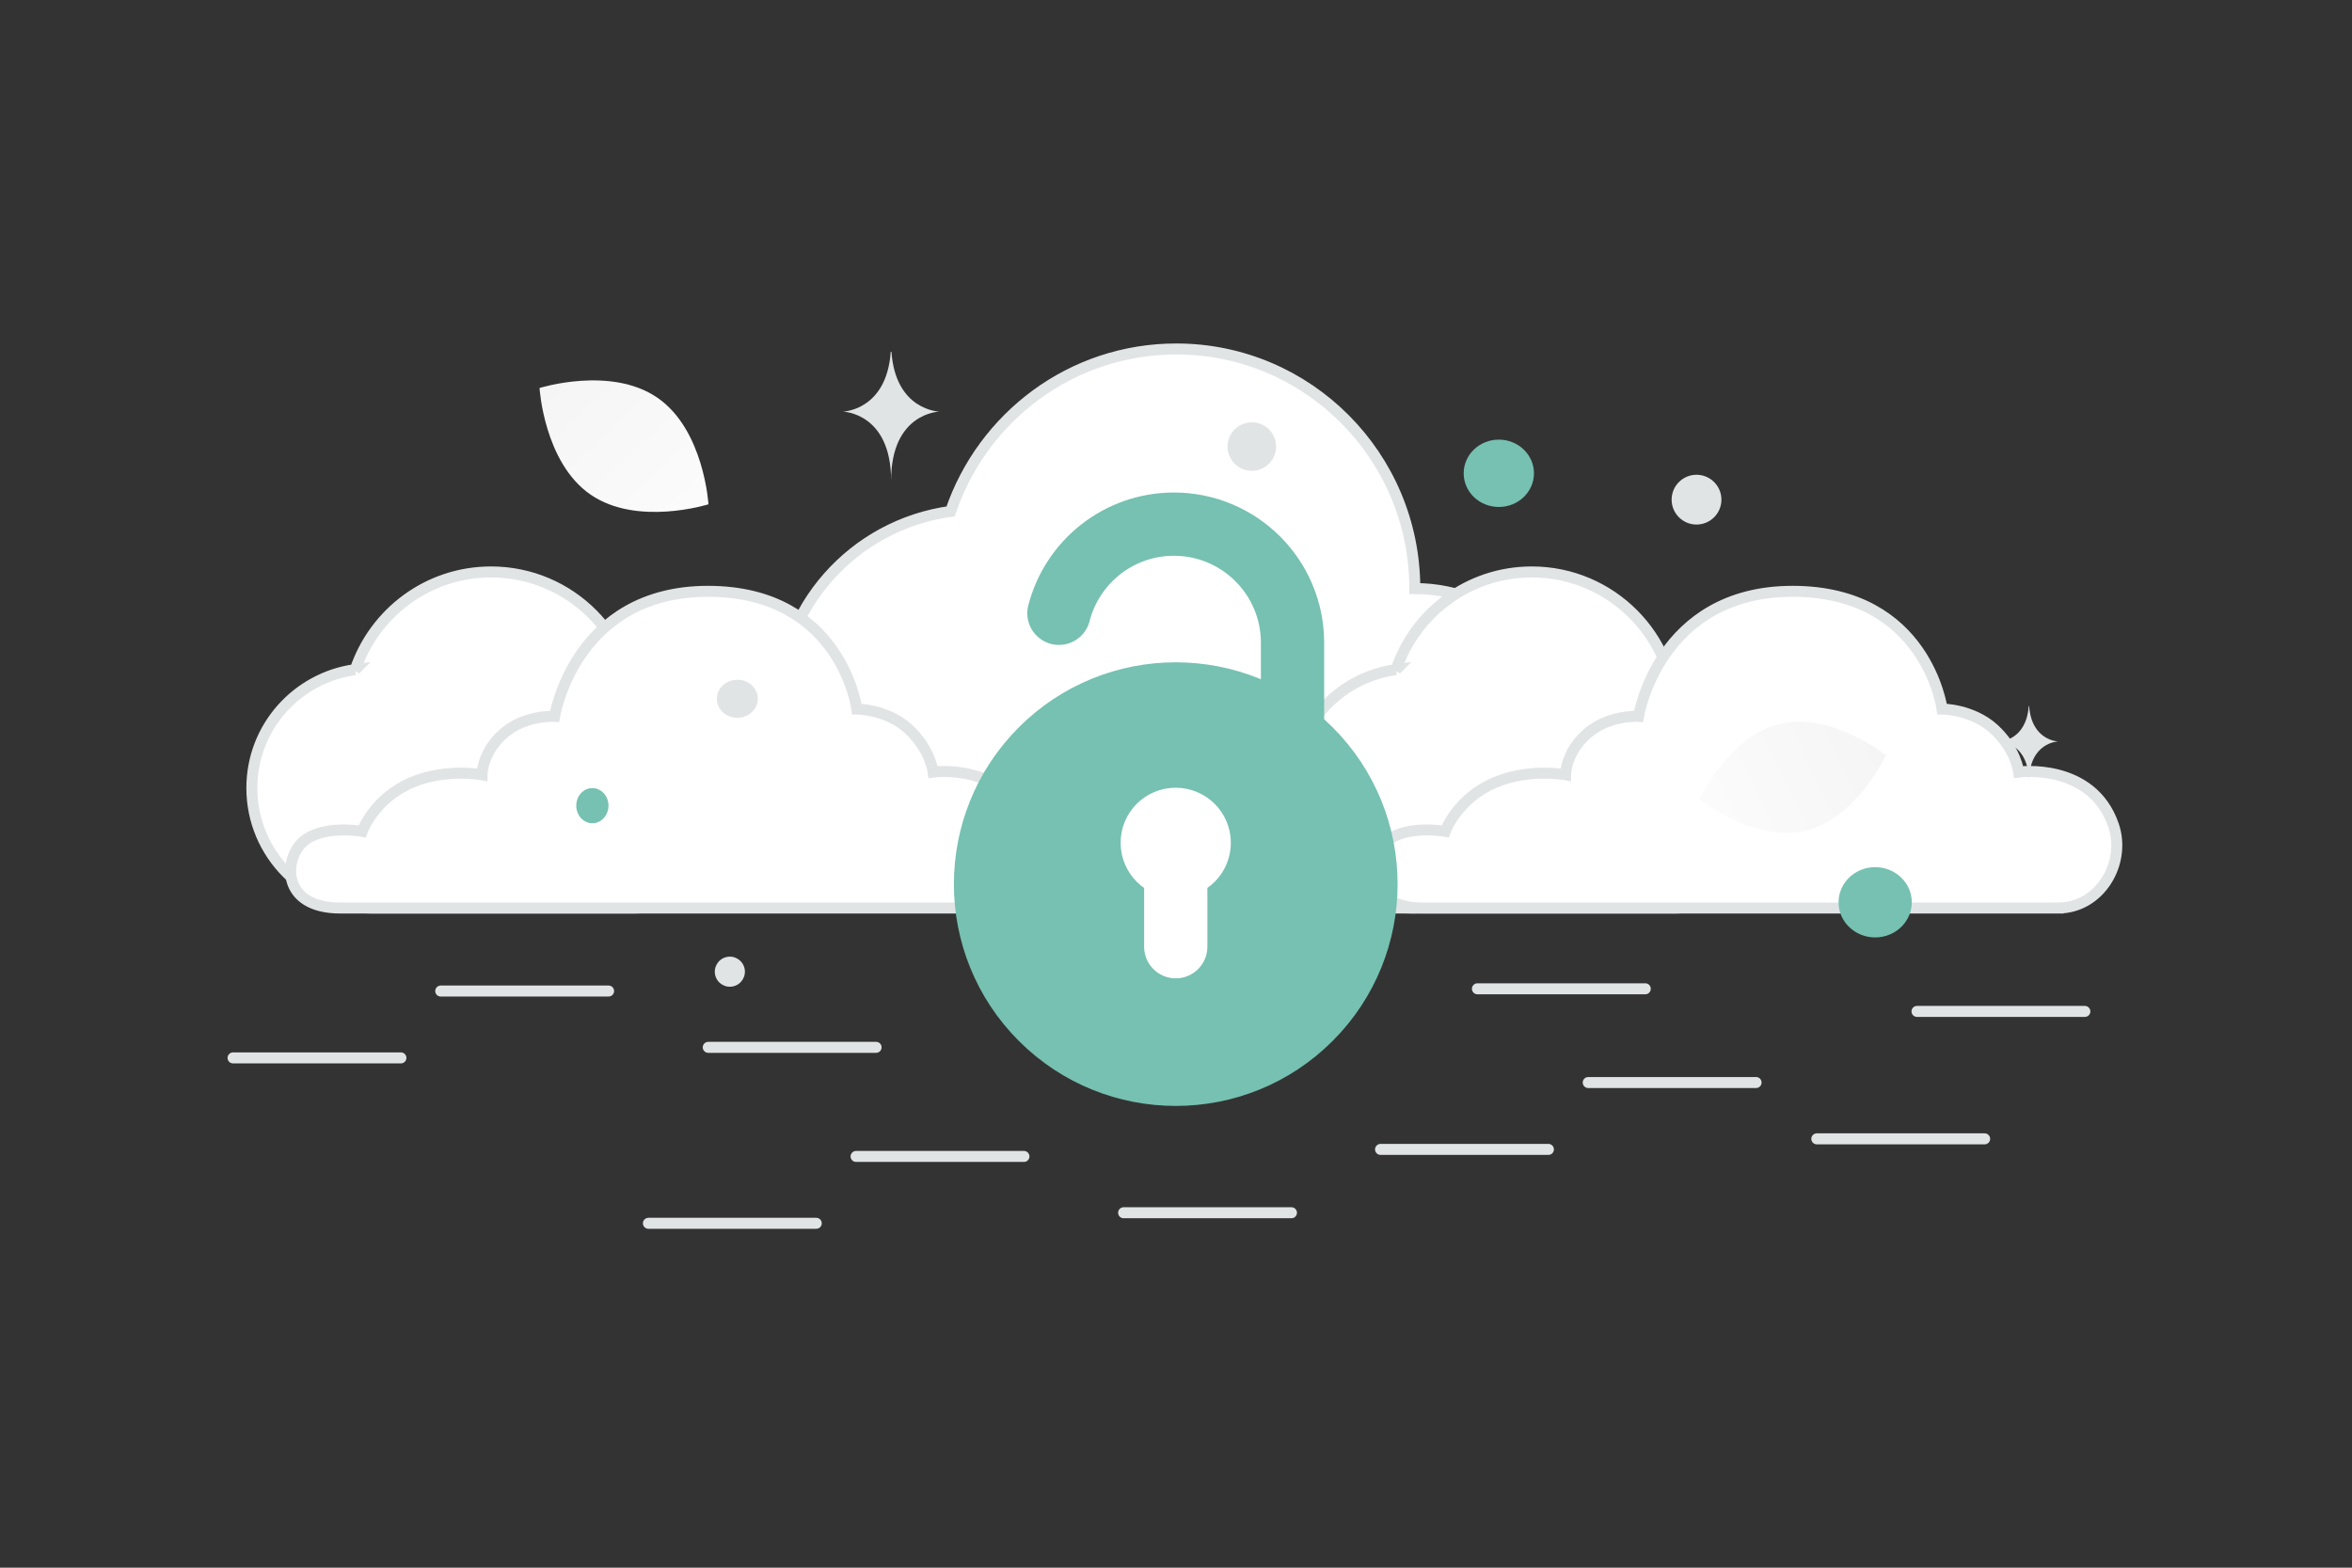 <svg width="900" height="600" viewBox="0 0 900 600" fill="none" xmlns="http://www.w3.org/2000/svg"><rect x="0" y="0" width="900" height="600" fill="#333333" stroke="none"/><path fill="transparent" d="M0 0h900v600H0z"/><path fill-rule="evenodd" clip-rule="evenodd" d="M363.752 195.735c-37.103 5.089-65.778 36.71-65.778 75.376 0 42.196 34.06 76.415 76.062 76.415h167.336c33.604 0 60.849-27.372 60.849-61.132 0-33.761-27.245-61.132-60.849-61.132 0-50.649-40.861-91.699-91.274-91.699-40.116 0-74.1 26.027-86.346 62.172zm-227.8 60.541c-22.322 3.059-39.574 22.068-39.574 45.312 0 25.367 20.492 45.938 45.761 45.938h100.674c20.217 0 36.608-16.455 36.608-36.75s-16.391-36.75-36.608-36.75c0-30.448-24.583-55.125-54.913-55.125-24.135 0-44.581 15.646-51.948 37.375z" fill="#fff" stroke="#E1E4E5" stroke-width="4.21"/><path fill-rule="evenodd" clip-rule="evenodd" d="M534.196 256.276c-22.323 3.059-39.574 22.068-39.574 45.312 0 25.367 20.491 45.938 45.76 45.938h100.674c20.217 0 36.609-16.455 36.609-36.75s-16.392-36.75-36.609-36.75c0-30.448-24.582-55.125-54.913-55.125-24.134 0-44.58 15.646-51.947 37.375zm-162.097 91.25H130.207c-22.706 0-21.664-18.799-14.247-25.35 7.602-6.714 22.622-3.991 22.622-3.991s4.472-12.645 19.191-18.801c13.02-5.445 26.659-2.854 26.659-2.854s0-8.678 8.336-15.865c8.337-7.189 19.453-6.49 19.453-6.49s7.641-47.853 58.702-47.853c51.06 0 56.965 45.058 56.965 45.058s11.463 0 19.8 7.685c8.336 7.685 9.378 16.416 9.378 16.416s27.88-3.777 36.126 20.407c4.913 14.414-5.182 31.638-21.093 31.638z" fill="#fff" stroke="#E1E4E5" stroke-width="4.21"/><path fill-rule="evenodd" clip-rule="evenodd" d="M787.559 347.526H544.611c-22.805 0-21.758-18.799-14.309-25.35 7.635-6.714 22.721-3.991 22.721-3.991s4.491-12.645 19.275-18.801c13.076-5.445 26.775-2.854 26.775-2.854s0-8.678 8.373-15.865c8.373-7.189 19.537-6.49 19.537-6.49s7.675-47.853 58.958-47.853c51.284 0 57.215 45.058 57.215 45.058s11.513 0 19.886 7.685 9.419 16.416 9.419 16.416 28.002-3.777 36.283 20.407c4.935 14.414-5.204 31.638-21.185 31.638z" fill="#fff" stroke="#E1E4E5" stroke-width="4.21"/><path fill-rule="evenodd" clip-rule="evenodd" d="M504.967 283.316c30.411 30.411 30.411 79.716 0 110.127s-79.717 30.411-110.128 0c-30.41-30.411-30.41-79.716 0-110.127 30.411-30.411 79.717-30.411 110.128 0z" fill="#76c1b1"/><path d="M504.967 283.316c30.411 30.411 30.411 79.716 0 110.127s-79.717 30.411-110.128 0c-30.41-30.411-30.41-79.716 0-110.127 30.411-30.411 79.717-30.411 110.128 0" stroke="#76c1b1" stroke-width="14.042" stroke-linecap="round" stroke-linejoin="round"/><path d="M449.903 362.339v-30.55m-.036-18.198c-4.959 0-8.985 4.026-8.949 8.986 0 4.959 4.026 8.985 8.985 8.985 4.96 0 8.986-4.026 8.986-8.985 0-4.96-4.026-8.986-9.022-8.986" stroke="#fff" stroke-width="24.207" stroke-linecap="round" stroke-linejoin="round"/><path d="M405.206 234.726c5.019-19.612 22.81-34.12 43.991-34.12 25.075 0 45.394 20.318 45.394 45.393v28.633" stroke="#76c1b1" stroke-width="24.207" stroke-linecap="round" stroke-linejoin="round"/><path d="M271.013 400.848h64.23m-166.595-21.55h64.23M89.18 404.889h64.23m276.539 59.264h64.23m-166.595-21.551h64.229m-143.696 25.592h64.229m382.857-32.325h64.229m-25.889-48.773h64.23M607.74 414.318h64.229M565.34 378.439h64.23m-101.298 61.47h64.23" stroke="#E1E4E5" stroke-width="4.21" stroke-linecap="round" stroke-linejoin="round"/><path d="M690.847 317.949c-19.682 4.663-40.5-12.029-40.5-12.029s11.109-24.244 30.798-28.892c19.683-4.663 40.494 12.015 40.494 12.015s-11.109 24.243-30.792 28.906z" fill="url(#a)"/><path d="M225.991 189.311c17.845 12.291 45.107 3.699 45.107 3.699s-1.688-28.517-19.545-40.796c-17.844-12.292-45.095-3.712-45.095-3.712s1.688 28.518 19.533 40.809z" fill="url(#b)"/><ellipse cx="717.541" cy="345.332" rx="14.009" ry="13.448" transform="rotate(-180 717.541 345.332)" fill="#76c1b1"/><ellipse rx="13.448" ry="12.888" transform="matrix(-1 0 0 1 573.53 181.147)" fill="#76c1b1"/><circle r="9.526" transform="matrix(-1 0 0 1 649.178 191.234)" fill="#E1E4E5"/><circle r="9.288" transform="scale(1 -1) rotate(-75 128.138 -397.586)" fill="#E1E4E5"/><path d="M776.295 270.244h.163c.965 13.324 11.128 13.529 11.128 13.529s-11.207.214-11.207 15.609c0-15.395-11.207-15.609-11.207-15.609s10.159-.205 11.123-13.529z" fill="#E1E4E5"/><ellipse rx="6.164" ry="6.724" transform="matrix(-1 0 0 1 226.67 308.348)" fill="#76c1b1"/><circle r="5.759" transform="scale(1 -1) rotate(-75 -102.692 -367.929)" fill="#E1E4E5"/><ellipse rx="7.845" ry="7.285" transform="matrix(-1 0 0 1 282.145 267.442)" fill="#E1E4E5"/><path d="M340.845 134.638h.268c1.592 22.548 18.361 22.896 18.361 22.896s-18.492.361-18.492 26.415c0-26.054-18.491-26.415-18.491-26.415s16.762-.348 18.354-22.896z" fill="#E1E4E5"/><defs><linearGradient id="a" x1="616.727" y1="329.543" x2="789.03" y2="248.141" gradientUnits="userSpaceOnUse"><stop stop-color="#fff"/><stop offset="1" stop-color="#EEE"/></linearGradient><linearGradient id="b" x1="295.504" y1="229.64" x2="155.034" y2="81.518" gradientUnits="userSpaceOnUse"><stop stop-color="#fff"/><stop offset="1" stop-color="#EEE"/></linearGradient></defs></svg>